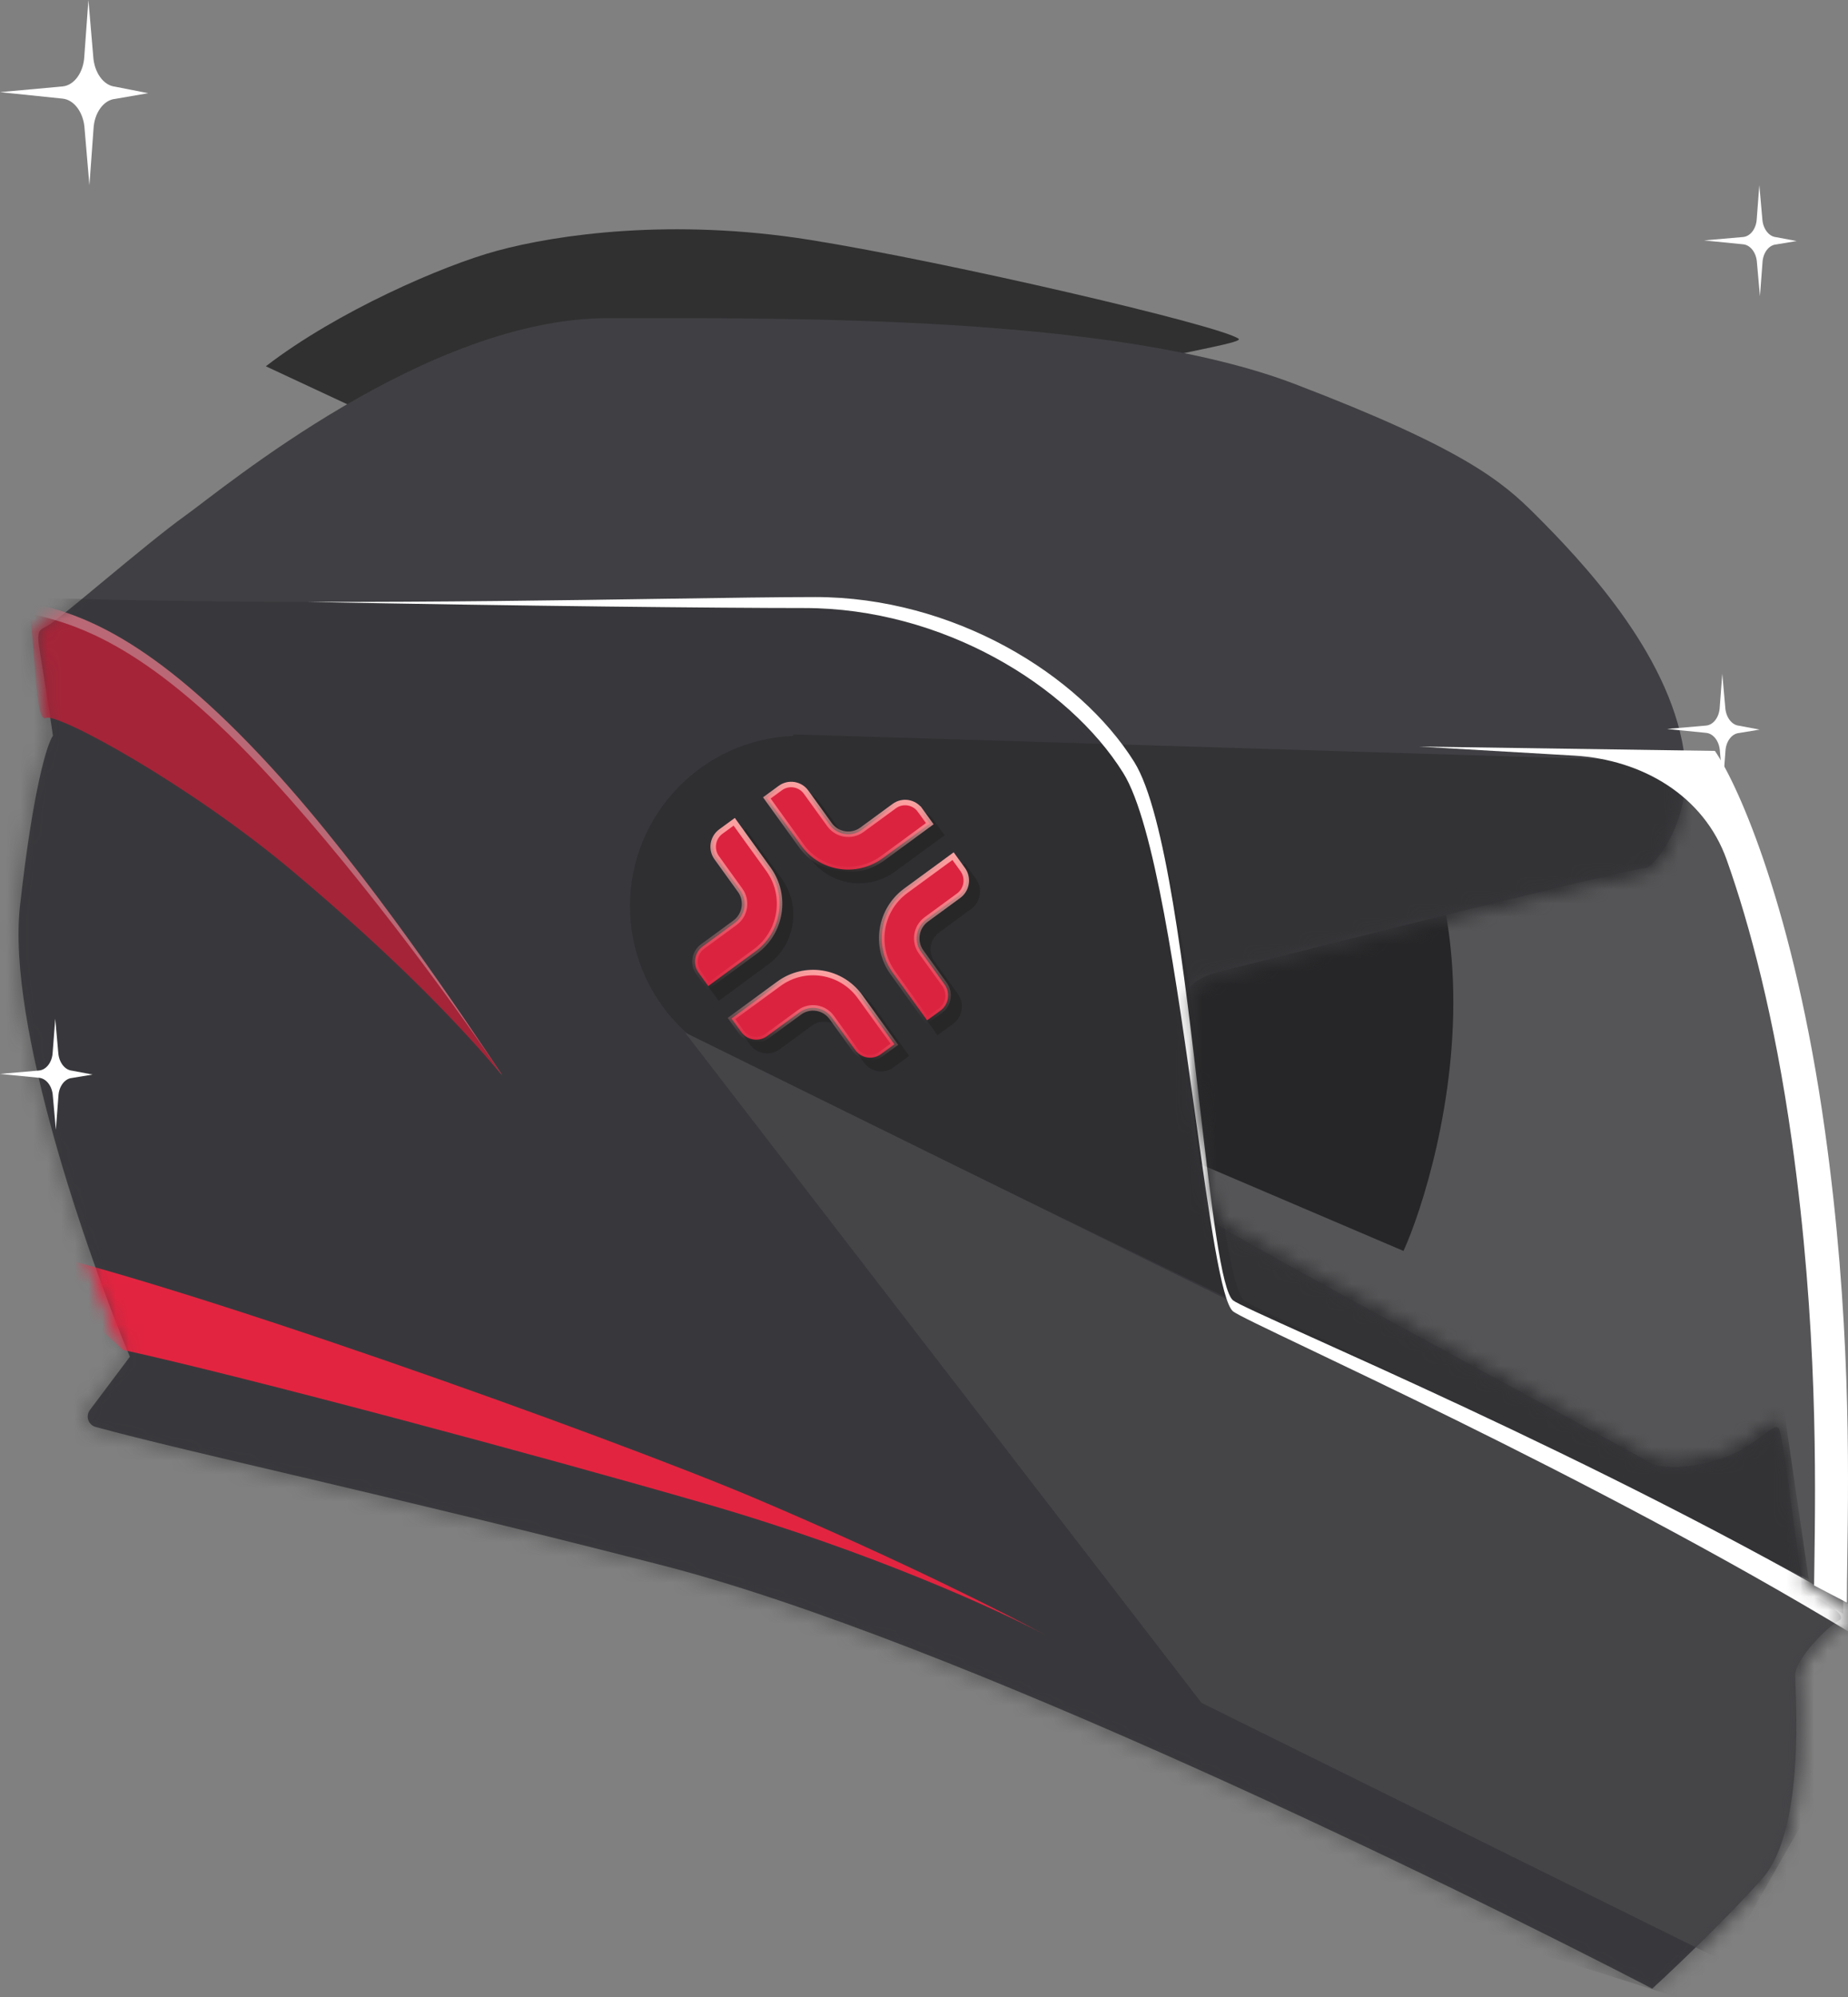 <svg width="136" height="147" viewBox="0 0 136 147" fill="none" xmlns="http://www.w3.org/2000/svg">
<rect x="0" y="0" width="136" height="147" fill="#808080" stroke="none"/>
<path d="M6.206 4.133L6.507 0L6.86 4.137C6.928 5.336 7.616 6.291 8.474 6.381L10.905 6.859L8.478 7.279C7.629 7.355 6.936 8.305 6.881 9.499L6.58 13.631L6.227 9.503C6.163 8.305 5.471 7.35 4.613 7.26L0 6.782L4.609 6.362C5.467 6.276 6.151 5.326 6.206 4.133Z" fill="white"/>
<path d="M125.937 56.08L98.434 55.675H72.548L64.055 81.156L135.644 118.771C135.644 112.704 136.291 100.166 134.026 83.987C131.762 67.809 127.69 58.641 125.937 56.08Z" fill="#555557"/>
<path d="M103.288 92.076L64.46 75.493L102.075 57.293C103.558 58.641 106.605 63.521 106.928 72.258C107.252 80.994 104.636 89.11 103.288 92.076Z" fill="#262628"/>
<path d="M36.552 18.465C32.572 19.55 24.822 22.914 19.564 26.959L25.631 29.79L84.683 33.026C84.009 31.273 81.623 28.454 81.852 27.767C82.256 26.554 91.693 25.341 91.154 24.936C89.86 23.965 69.718 19.274 59.606 17.656C49.495 16.038 41.001 17.252 36.552 18.465Z" fill="#303031"/>
<path d="M9.558 99.861L6.619 103.779C6.28 104.231 6.493 104.881 7.038 105.03C14.028 106.945 28.585 110.026 48.791 115.23C70.146 120.731 107.303 138.959 121.594 146.374C123.212 144.891 127.094 141.197 129.683 138.284C132.919 134.644 132.11 124.533 132.11 123.319C132.11 122.106 134.536 119.679 135.345 119.275C136.154 118.87 133.323 117.252 132.919 117.252C132.514 117.252 131.301 105.523 130.896 105.119C130.492 104.714 129.278 106.332 127.256 107.141C125.234 107.95 122.403 108.354 121.189 107.545C119.976 106.736 91.259 91.367 89.641 90.153C88.023 88.94 87.215 74.379 87.215 73.571C87.215 72.762 88.023 71.953 89.641 71.548C91.259 71.144 118.358 64.268 121.189 63.864C121.594 63.806 124.724 60.529 123.915 55.271C122.795 47.99 116.33 41.214 112.995 37.879C110.568 35.452 107.737 33.025 95.304 28.271C81.953 23.165 58.093 23.417 44.746 23.417C31.399 23.417 16.434 35.956 13.603 37.978C10.771 40 4.3 45.663 3.491 46.067C2.682 46.472 2.682 46.472 3.087 48.898C3.41 50.84 3.761 53.213 3.896 54.156C3.491 54.696 2.44 57.958 1.469 66.695C0.498 75.431 6.457 92.445 9.558 99.861Z" fill="#404044"/>
<mask id="mask0_214_7101" style="mask-type:alpha" maskUnits="userSpaceOnUse" x="0" y="22" width="136" height="125">
<path d="M9.558 99.86L6.619 103.779C6.28 104.231 6.493 104.88 7.038 105.03C14.028 106.945 28.585 110.025 48.791 115.23C70.146 120.73 107.303 138.958 121.594 146.373C123.212 144.89 127.094 141.196 129.683 138.284C132.919 134.644 132.11 124.532 132.11 123.319C132.11 122.106 134.536 119.679 135.345 119.274C136.154 118.87 133.323 117.252 132.919 117.252C132.514 117.252 131.301 105.523 130.896 105.118C130.492 104.714 129.278 106.332 127.256 107.141C125.234 107.949 122.403 108.354 121.189 107.545C119.976 106.736 91.259 91.367 89.641 90.153C88.023 88.94 87.215 74.379 87.215 73.57C87.215 72.761 88.023 71.952 89.641 71.548C91.259 71.143 118.358 64.268 121.189 63.863C121.594 63.805 124.02 61.436 123.212 56.178C122.403 50.92 115.222 41.313 111.887 37.977L111.887 37.977C109.46 35.551 108.246 34.337 95.304 28.27C82.361 22.203 58.093 23.417 44.746 23.417C31.399 23.417 16.434 35.955 13.603 37.977C10.771 40 4.3 45.662 3.491 46.067C2.682 46.471 2.682 46.471 3.087 48.898C3.41 50.839 3.761 53.212 3.896 54.156C3.491 54.695 2.44 57.958 1.469 66.694C0.498 75.431 6.457 92.445 9.558 99.86Z" fill="#C4C4C4" stroke="black" stroke-width="0.809"/>
</mask>
<g mask="url(#mask0_214_7101)">
<path d="M19.968 56.484C11.07 46.777 5.812 45.159 2.172 44.35C2.646 47.351 2.576 52.439 3.385 52.035C4.195 51.63 13.901 56.888 21.586 63.359C29.27 69.831 33.855 75.493 36.956 79.133C34.259 75.089 27.087 64.249 19.968 56.484Z" fill="#F98596"/>
<path d="M19.968 57.293C11.07 47.586 5.812 45.968 2.172 45.159C2.646 48.16 2.576 53.248 3.385 52.844C4.195 52.439 13.901 57.697 21.586 64.169C29.27 70.64 33.855 75.493 36.956 79.134C34.259 75.089 27.087 65.058 19.968 57.293Z" fill="#DB233F"/>
<path fill-rule="evenodd" clip-rule="evenodd" d="M124.319 56.079L58.392 54.057L58.367 54.167C51.69 54.447 46.363 59.949 46.363 66.695C46.363 72.608 50.457 77.566 55.966 78.887L133.112 116.245L124.319 56.079Z" fill="#333336"/>
<path d="M88.428 125.341L50.409 75.997L140.499 120.389L126.852 144.351L88.428 125.341Z" fill="#535356"/>
<g style="mix-blend-mode:multiply" opacity="0.3">
<path d="M1.363 43.946C24.013 44.755 49.899 43.946 60.01 43.946C70.122 43.946 79.424 49.608 83.469 56.079C87.514 62.551 89.536 94.099 91.558 95.717C92.942 96.824 130.386 113.108 150.61 128.478C151.965 130.25 146.558 136.018 141.761 141.285L135.24 150.723L-5.917 106.233L1.363 43.946Z" fill="#262627"/>
</g>
<path fill-rule="evenodd" clip-rule="evenodd" d="M135.034 150.658L135.24 150.723L142.105 141.112C142.341 140.859 142.577 140.606 142.815 140.352C147.637 135.192 152.71 129.762 151.418 128.074C135.595 116.048 108.238 103.709 96.42 98.379C93.135 96.898 91.05 95.957 90.749 95.717C89.885 95.025 89.168 88.866 88.315 81.534C87.172 71.712 85.785 59.785 83.469 56.079C79.424 49.608 70.122 43.946 60.01 43.946C57.312 43.946 53.49 44.003 48.906 44.072C41.587 44.183 32.326 44.322 22.592 44.303C38.293 44.604 53.034 44.755 59.2 44.755C69.312 44.755 78.615 50.417 82.659 56.889C84.962 60.573 86.61 72.389 87.975 82.18C89.007 89.584 89.878 95.829 90.748 96.526C91.051 96.768 93.074 97.734 96.263 99.257C107.671 104.705 133.995 117.275 149.8 129.287C151.092 130.976 146.241 136.294 141.63 141.349C141.403 141.598 141.177 141.847 140.951 142.094L135.034 150.658Z" fill="white"/>
<path d="M55.561 110.277C44.884 105.747 11.61 93.829 0.555 91.672L9.048 99.357C18.216 101.379 39.626 107.123 51.921 110.682C64.217 114.241 73.762 118.636 76.998 120.389C74.302 118.906 66.239 114.807 55.561 110.277Z" fill="#E22440"/>
<path d="M63.584 78.217L61.859 75.823C61.369 75.143 60.427 74.994 59.758 75.49L57.378 77.235C56.681 77.746 55.702 77.591 55.196 76.89L54.363 75.733L58.007 73.06C60.013 71.589 62.815 72.033 64.268 74.051L66.909 77.718L65.759 78.561C65.068 79.073 64.095 78.919 63.584 78.217Z" fill="#272728"/>
<path d="M52.885 73.672L52.052 72.514C51.546 71.813 51.703 70.825 52.4 70.314L54.779 68.569C55.455 68.074 55.605 67.123 55.114 66.45L53.39 64.056C52.885 63.354 53.041 62.366 53.738 61.855L54.888 61.012L57.529 64.679C58.983 66.697 58.536 69.522 56.531 70.993L52.885 73.672Z" fill="#272728"/>
<path d="M62.528 64.963C61.394 64.784 60.328 64.173 59.605 63.162L56.963 59.495L58.113 58.651C58.81 58.14 59.79 58.295 60.295 58.996L62.02 61.391C62.504 62.063 63.453 62.213 64.121 61.723L66.5 59.978C67.198 59.467 68.177 59.622 68.682 60.323L69.516 61.481L65.871 64.153C64.867 64.879 63.663 65.143 62.528 64.963Z" fill="#272728"/>
<path d="M68.993 76.195L66.351 72.528C64.898 70.51 65.345 67.684 67.35 66.213L70.995 63.541L71.828 64.698C72.334 65.4 72.177 66.388 71.48 66.899L69.101 68.644C68.425 69.139 68.275 70.089 68.766 70.763L70.49 73.157C70.995 73.859 70.839 74.846 70.142 75.358L68.993 76.195Z" fill="#272728"/>
<path d="M64.83 77.589L64.829 77.589C64.23 78.033 63.384 77.902 62.938 77.289C62.938 77.289 62.938 77.289 62.937 77.288L61.214 74.895C60.659 74.125 59.589 73.954 58.828 74.518C58.828 74.518 58.828 74.519 58.828 74.519L56.449 76.263C55.843 76.708 54.991 76.573 54.551 75.962L53.835 74.968L57.317 72.414C59.232 71.01 61.907 71.433 63.294 73.36L65.819 76.864L64.83 77.589Z" fill="#DB233F" stroke="url(#paint0_linear_214_7101)" stroke-width="0.404"/>
<path d="M53.047 61.209L54.033 60.487L56.555 63.988C57.943 65.916 57.516 68.616 55.6 70.021L55.6 70.021L52.119 72.579L51.405 71.587C50.965 70.976 51.101 70.114 51.709 69.668L54.088 67.923C54.853 67.363 55.024 66.287 54.468 65.522C54.467 65.522 54.467 65.522 54.467 65.522L52.743 63.129C52.303 62.517 52.439 61.655 53.047 61.209Z" fill="#DB233F" stroke="url(#paint1_linear_214_7101)" stroke-width="0.404"/>
<path d="M58.959 62.235L58.959 62.235L56.435 58.731L57.423 58.006C58.03 57.561 58.882 57.696 59.322 58.306L61.046 60.7C61.596 61.464 62.672 61.634 63.431 61.077L65.81 59.333C66.417 58.888 67.269 59.023 67.709 59.633L67.873 59.515L67.709 59.633L68.425 60.627L64.944 63.181C64.943 63.181 64.943 63.181 64.943 63.181C63.983 63.874 62.832 64.126 61.75 63.955C60.666 63.784 59.65 63.201 58.959 62.235Z" fill="#DB233F" stroke="url(#paint2_linear_214_7101)" stroke-width="0.404"/>
<path d="M69.212 74.385L68.227 75.103L65.705 71.601C64.316 69.673 64.743 66.972 66.659 65.567L70.139 63.016L70.853 64.007C71.294 64.619 71.158 65.481 70.55 65.927L68.171 67.671C67.406 68.232 67.235 69.308 67.791 70.073C67.791 70.073 67.791 70.073 67.791 70.073L69.515 72.466C69.956 73.078 69.819 73.94 69.212 74.385C69.212 74.385 69.212 74.385 69.212 74.385Z" fill="#DB233F" stroke="url(#paint3_linear_214_7101)" stroke-width="0.404"/>
</g>
<path fill-rule="evenodd" clip-rule="evenodd" d="M104.432 54.951L115.855 55.617C120.854 55.909 125.397 58.566 127.073 63.286C128.754 68.021 130.597 74.898 131.87 83.988C133.778 97.619 133.619 108.665 133.522 115.435C133.516 115.873 133.51 116.294 133.504 116.696L135.915 117.962C135.915 117.007 135.931 115.891 135.949 114.626C136.046 107.856 136.205 96.809 134.297 83.179C132.032 67 127.96 57.833 126.207 55.271L104.432 54.951Z" fill="white"/>
<g clip-path="url(#clip0_214_7101)">
<path d="M126.56 52.068L126.748 49.591L126.968 52.071C127.011 52.789 127.441 53.362 127.977 53.416L129.496 53.702L127.979 53.954C127.449 54 127.016 54.569 126.982 55.285L126.793 57.761L126.573 55.287C126.533 54.569 126.101 53.997 125.565 53.943L122.683 53.656L125.562 53.405C126.098 53.353 126.525 52.784 126.56 52.068Z" fill="white"/>
</g>
<path d="M129.285 16.108L129.474 13.631L129.694 16.111C129.736 16.829 130.166 17.402 130.702 17.456L132.221 17.742L130.705 17.994C130.174 18.04 129.742 18.609 129.707 19.325L129.519 21.802L129.299 19.328C129.259 18.609 128.826 18.037 128.29 17.983L125.408 17.696L128.287 17.445C128.824 17.393 129.251 16.824 129.285 16.108Z" fill="white"/>
<path d="M3.877 77.458L4.066 74.981L4.286 77.461C4.328 78.179 4.758 78.751 5.294 78.806L6.813 79.092L5.297 79.344C4.766 79.389 4.334 79.959 4.299 80.674L4.111 83.151L3.89 80.677C3.851 79.959 3.418 79.386 2.882 79.332L0 79.046L2.879 78.794C3.415 78.743 3.843 78.173 3.877 77.458Z" fill="white"/>
<defs>
<linearGradient id="paint0_linear_214_7101" x1="60.535" y1="71.438" x2="59.596" y2="77.371" gradientUnits="userSpaceOnUse">
<stop stop-color="#FFA4A4"/>
<stop offset="1" stop-color="#FFA4A4" stop-opacity="0"/>
</linearGradient>
<linearGradient id="paint1_linear_214_7101" x1="55.576" y1="60.44" x2="53.573" y2="73.1" gradientUnits="userSpaceOnUse">
<stop stop-color="#FFA4A4"/>
<stop offset="1" stop-color="#FFA4A4" stop-opacity="0"/>
</linearGradient>
<linearGradient id="paint2_linear_214_7101" x1="62.66" y1="58.224" x2="61.722" y2="64.155" gradientUnits="userSpaceOnUse">
<stop stop-color="#FFA4A4"/>
<stop offset="1" stop-color="#FFA4A4" stop-opacity="0"/>
</linearGradient>
<linearGradient id="paint3_linear_214_7101" x1="68.686" y1="62.495" x2="66.684" y2="75.149" gradientUnits="userSpaceOnUse">
<stop stop-color="#FFA4A4"/>
<stop offset="1" stop-color="#FFA4A4" stop-opacity="0"/>
</linearGradient>
<clipPath id="clip0_214_7101">
<rect width="8.179" height="10.905" fill="white" transform="translate(122.683 48.228)"/>
</clipPath>
</defs>
</svg>
